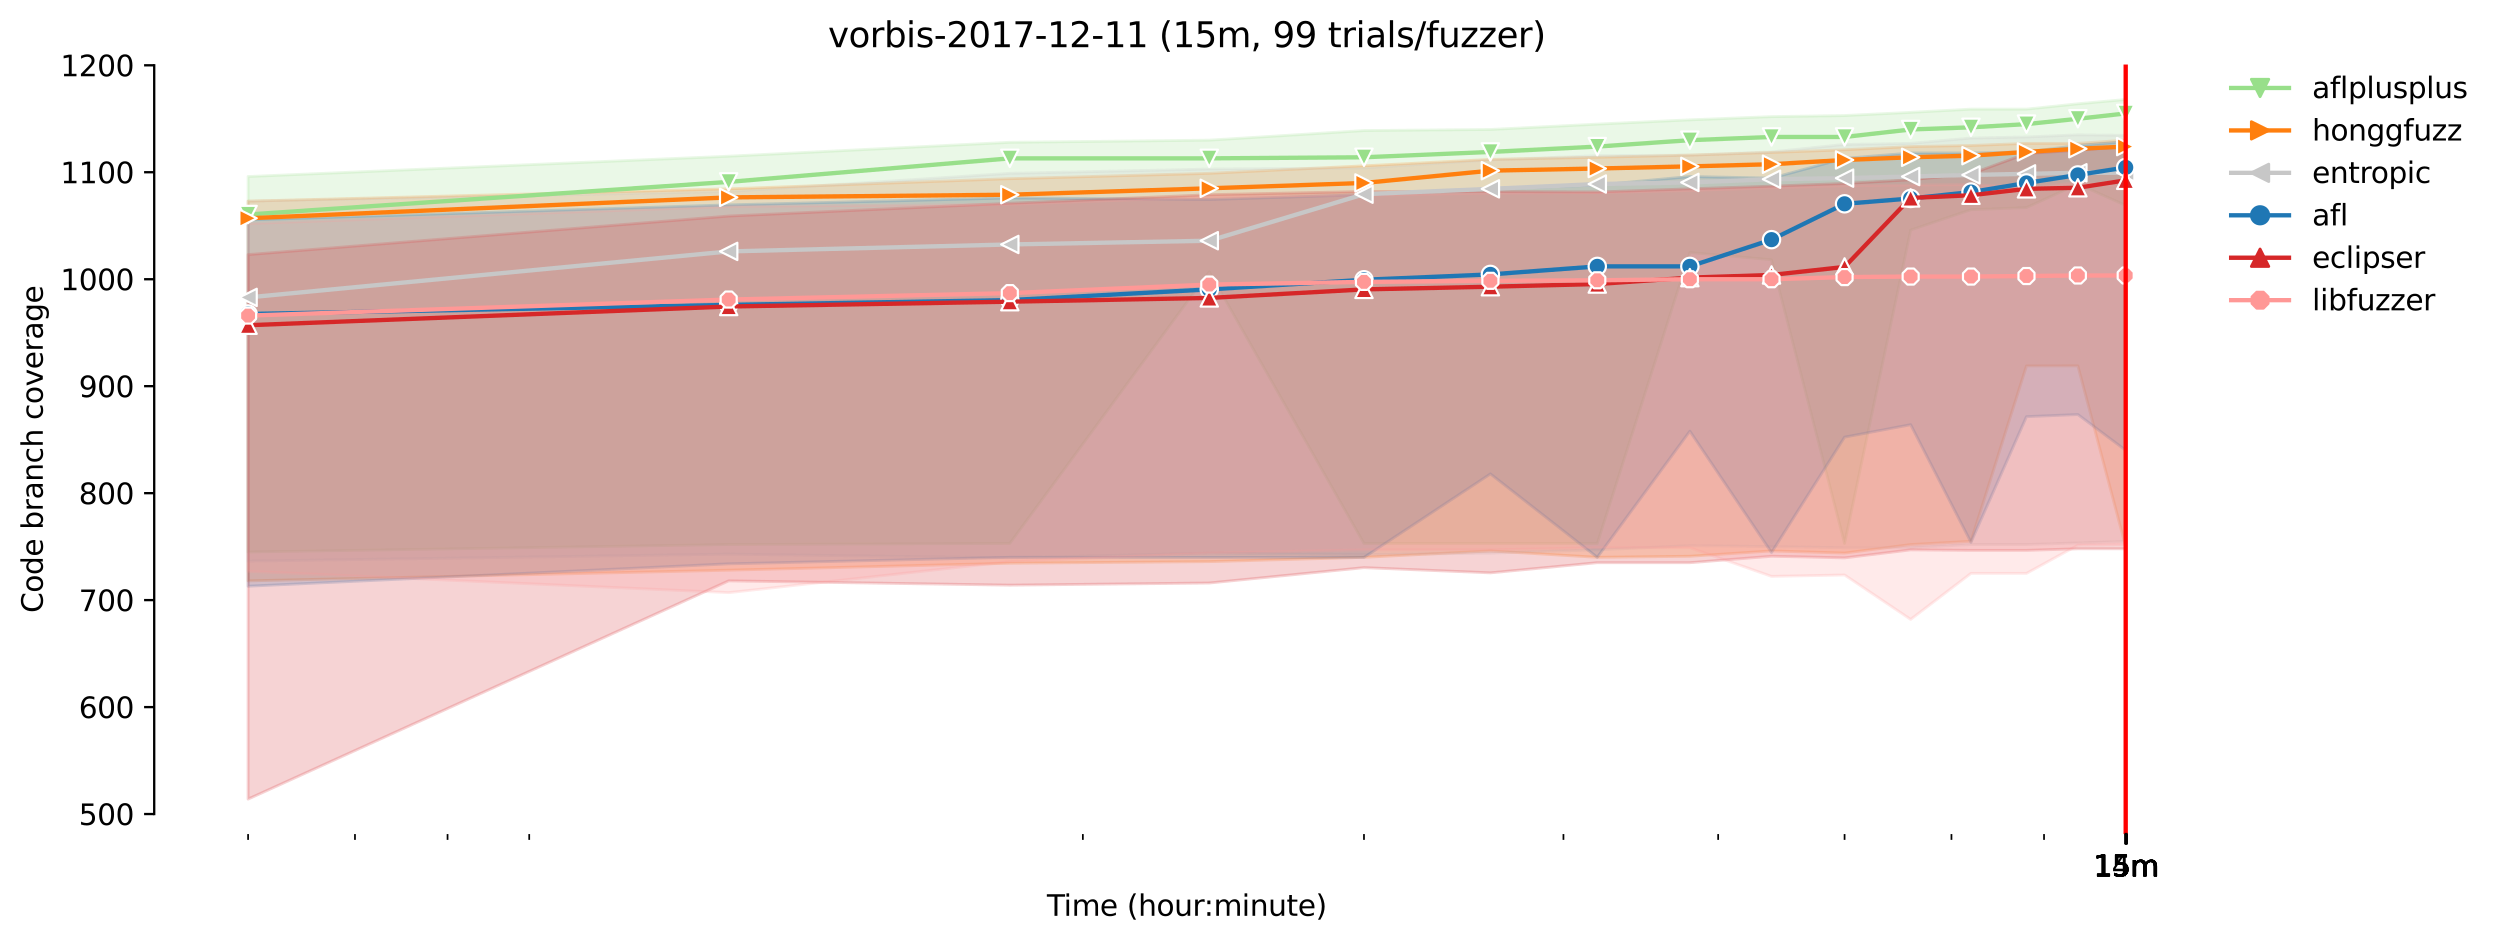 <?xml version="1.0" encoding="utf-8" standalone="no"?>
<!DOCTYPE svg PUBLIC "-//W3C//DTD SVG 1.1//EN"
  "http://www.w3.org/Graphics/SVG/1.1/DTD/svg11.dtd">
<svg xmlns:xlink="http://www.w3.org/1999/xlink" width="864.542pt" height="325.986pt" viewBox="0 0 864.542 325.986" xmlns="http://www.w3.org/2000/svg" version="1.1">
 <defs>
  <style type="text/css">*{stroke-linejoin: round; stroke-linecap: butt}</style>
 </defs>
 <g id="figure_1">
  <g id="patch_1">
   <path d="M 0 325.986 
L 864.542 325.986 
L 864.542 0 
L 0 0 
z
" style="fill: #ffffff"/>
  </g>
  <g id="axes_1">
   <g id="patch_2">
    <path d="M 53.328 288.43 
L 767.568 288.43 
L 767.568 22.318 
L 53.328 22.318 
z
" style="fill: #ffffff"/>
   </g>
   <g id="PolyCollection_1">
    <defs>
     <path id="m58b8a29022" d="M 85.794 -264.939 
L 85.794 -135.101 
L 251.989 -137.69 
L 349.208 -138.06 
L 418.185 -232.017 
L 471.688 -138.06 
L 515.404 -138.06 
L 552.364 -138.06 
L 584.381 -238.675 
L 612.622 -236.16 
L 637.884 -138.06 
L 660.737 -246.443 
L 681.6 -253.472 
L 700.791 -254.212 
L 718.56 -262.349 
L 735.103 -254.951 
L 735.103 -291.572 
L 735.103 -291.572 
L 718.56 -290.093 
L 700.791 -288.243 
L 681.6 -288.243 
L 660.737 -287.133 
L 637.884 -286.024 
L 612.622 -285.654 
L 584.381 -284.544 
L 552.364 -283.064 
L 515.404 -281.215 
L 471.688 -280.845 
L 418.185 -277.516 
L 349.208 -276.776 
L 251.989 -271.967 
L 85.794 -264.939 
z
" style="stroke: #98df8a; stroke-opacity: 0.2"/>
    </defs>
    <g clip-path="url(#pb39e94e79f)">
     <use xlink:href="#m58b8a29022" x="0" y="325.986" style="fill: #98df8a; fill-opacity: 0.2; stroke: #98df8a; stroke-opacity: 0.2"/>
    </g>
   </g>
   <g id="PolyCollection_2">
    <defs>
     <path id="m716d56998b" d="M 85.794 -256.431 
L 85.794 -125.114 
L 251.989 -128.813 
L 349.208 -131.217 
L 418.185 -131.772 
L 471.688 -133.252 
L 515.404 -135.471 
L 552.364 -133.252 
L 584.381 -133.617 
L 612.622 -135.471 
L 637.884 -134.731 
L 660.737 -137.667 
L 681.6 -138.8 
L 700.791 -199.447 
L 718.56 -199.465 
L 735.103 -136.923 
L 735.103 -277.516 
L 735.103 -277.516 
L 718.56 -276.406 
L 700.791 -276.406 
L 681.6 -275.666 
L 660.737 -275.296 
L 637.884 -274.187 
L 612.622 -273.262 
L 584.381 -272.337 
L 552.364 -271.597 
L 515.404 -270.857 
L 471.688 -268.638 
L 418.185 -266.049 
L 349.208 -264.199 
L 251.989 -260.685 
L 85.794 -256.431 
z
" style="stroke: #ff7f0e; stroke-opacity: 0.2"/>
    </defs>
    <g clip-path="url(#pb39e94e79f)">
     <use xlink:href="#m716d56998b" x="0" y="325.986" style="fill: #ff7f0e; fill-opacity: 0.2; stroke: #ff7f0e; stroke-opacity: 0.2"/>
    </g>
   </g>
   <g id="PolyCollection_3">
    <defs>
     <path id="m3fa8cfa1fa" d="M 85.794 -256.431 
L 85.794 -131.957 
L 251.989 -134.361 
L 349.208 -133.067 
L 418.185 -134.731 
L 471.688 -134.172 
L 515.404 -134.703 
L 552.364 -135.841 
L 584.381 -137.307 
L 612.622 -136.951 
L 637.884 -136.581 
L 660.737 -136.581 
L 681.6 -137.69 
L 700.791 -137.69 
L 718.56 -138.245 
L 735.103 -138.786 
L 735.103 -279.18 
L 735.103 -279.18 
L 718.56 -279.365 
L 700.791 -278.625 
L 681.6 -278.256 
L 660.737 -276.406 
L 637.884 -276.036 
L 612.622 -273.465 
L 584.381 -272.337 
L 552.364 -272.152 
L 515.404 -270.672 
L 471.688 -267.903 
L 418.185 -267.528 
L 349.208 -266.049 
L 251.989 -259.76 
L 85.794 -256.431 
z
" style="stroke: #c7c7c7; stroke-opacity: 0.2"/>
    </defs>
    <g clip-path="url(#pb39e94e79f)">
     <use xlink:href="#m3fa8cfa1fa" x="0" y="325.986" style="fill: #c7c7c7; fill-opacity: 0.2; stroke: #c7c7c7; stroke-opacity: 0.2"/>
    </g>
   </g>
   <g id="PolyCollection_4">
    <defs>
     <path id="mc805db24d2" d="M 85.794 -249.958 
L 85.794 -123.264 
L 251.989 -131.004 
L 349.208 -133.252 
L 418.185 -133.215 
L 471.688 -133.224 
L 515.404 -162.104 
L 552.364 -133.252 
L 584.381 -176.878 
L 612.622 -134.911 
L 637.884 -174.82 
L 660.737 -179.12 
L 681.6 -138.43 
L 700.791 -181.894 
L 718.56 -182.63 
L 735.103 -170.252 
L 735.103 -276.961 
L 735.103 -276.961 
L 718.56 -275.666 
L 700.791 -273.456 
L 681.6 -273.077 
L 660.737 -273.077 
L 637.884 -271.227 
L 612.622 -264.384 
L 584.381 -264.939 
L 552.364 -261.98 
L 515.404 -260.699 
L 471.688 -258.65 
L 418.185 -256.986 
L 349.208 -257.541 
L 251.989 -255.136 
L 85.794 -249.958 
z
" style="stroke: #1f77b4; stroke-opacity: 0.2"/>
    </defs>
    <g clip-path="url(#pb39e94e79f)">
     <use xlink:href="#mc805db24d2" x="0" y="325.986" style="fill: #1f77b4; fill-opacity: 0.2; stroke: #1f77b4; stroke-opacity: 0.2"/>
    </g>
   </g>
   <g id="PolyCollection_5">
    <defs>
     <path id="m281eba2f07" d="M 85.794 -237.936 
L 85.794 -49.652 
L 251.989 -125.114 
L 349.208 -123.634 
L 418.185 -124.374 
L 471.688 -129.687 
L 515.404 -127.888 
L 552.364 -131.402 
L 584.381 -131.402 
L 612.622 -133.621 
L 637.884 -133.067 
L 660.737 -135.841 
L 681.6 -135.656 
L 700.791 -135.656 
L 718.56 -136.211 
L 735.103 -136.211 
L 735.103 -275.296 
L 735.103 -275.296 
L 718.56 -274.025 
L 700.791 -272.892 
L 681.6 -265.868 
L 660.737 -263.829 
L 637.884 -262.534 
L 612.622 -261.61 
L 584.381 -260.685 
L 552.364 -259.58 
L 515.404 -259.76 
L 471.688 -259.76 
L 418.185 -258.65 
L 349.208 -255.691 
L 251.989 -251.271 
L 85.794 -237.936 
z
" style="stroke: #d62728; stroke-opacity: 0.2"/>
    </defs>
    <g clip-path="url(#pb39e94e79f)">
     <use xlink:href="#m281eba2f07" x="0" y="325.986" style="fill: #d62728; fill-opacity: 0.2; stroke: #d62728; stroke-opacity: 0.2"/>
    </g>
   </g>
   <g id="PolyCollection_6">
    <defs>
     <path id="m1b09e7fed8" d="M 85.794 -248.663 
L 85.794 -128.429 
L 251.989 -121.045 
L 349.208 -131.772 
L 418.185 -134.731 
L 471.688 -135.841 
L 515.404 -135.841 
L 552.364 -136.581 
L 584.381 -136.581 
L 612.622 -126.667 
L 637.884 -127.148 
L 660.737 -111.783 
L 681.6 -127.703 
L 700.791 -127.703 
L 718.56 -137.459 
L 735.103 -137.69 
L 735.103 -261.61 
L 735.103 -261.61 
L 718.56 -262.719 
L 700.791 -261.24 
L 681.6 -262.165 
L 660.737 -261.984 
L 637.884 -261.795 
L 612.622 -261.055 
L 584.381 -260.13 
L 552.364 -259.39 
L 515.404 -259.21 
L 471.688 -258.47 
L 418.185 -257.911 
L 349.208 -255.33 
L 251.989 -254.581 
L 85.794 -248.663 
z
" style="stroke: #ff9896; stroke-opacity: 0.2"/>
    </defs>
    <g clip-path="url(#pb39e94e79f)">
     <use xlink:href="#m1b09e7fed8" x="0" y="325.986" style="fill: #ff9896; fill-opacity: 0.2; stroke: #ff9896; stroke-opacity: 0.2"/>
    </g>
   </g>
   <g id="matplotlib.axis_1">
    <g id="xtick_1">
     <g id="line2d_1">
      <defs>
       <path id="mf9d0e47f63" d="M 0 0 
L 0 3.5 
" style="stroke: #000000; stroke-width: 0.8"/>
      </defs>
      <g>
       <use xlink:href="#mf9d0e47f63" x="735.103" y="288.43" style="stroke: #000000; stroke-width: 0.8"/>
      </g>
     </g>
     <g id="text_1">
      <!-- 14m -->
      <g transform="translate(723.87 303.029) scale(0.1 -0.1)">
       <defs>
        <path id="DejaVuSans-31" d="M 794 531 
L 1825 531 
L 1825 4091 
L 703 3866 
L 703 4441 
L 1819 4666 
L 2450 4666 
L 2450 531 
L 3481 531 
L 3481 0 
L 794 0 
L 794 531 
z
" transform="scale(0.016)"/>
        <path id="DejaVuSans-34" d="M 2419 4116 
L 825 1625 
L 2419 1625 
L 2419 4116 
z
M 2253 4666 
L 3047 4666 
L 3047 1625 
L 3713 1625 
L 3713 1100 
L 3047 1100 
L 3047 0 
L 2419 0 
L 2419 1100 
L 313 1100 
L 313 1709 
L 2253 4666 
z
" transform="scale(0.016)"/>
        <path id="DejaVuSans-6d" d="M 3328 2828 
Q 3544 3216 3844 3400 
Q 4144 3584 4550 3584 
Q 5097 3584 5394 3201 
Q 5691 2819 5691 2113 
L 5691 0 
L 5113 0 
L 5113 2094 
Q 5113 2597 4934 2840 
Q 4756 3084 4391 3084 
Q 3944 3084 3684 2787 
Q 3425 2491 3425 1978 
L 3425 0 
L 2847 0 
L 2847 2094 
Q 2847 2600 2669 2842 
Q 2491 3084 2119 3084 
Q 1678 3084 1418 2786 
Q 1159 2488 1159 1978 
L 1159 0 
L 581 0 
L 581 3500 
L 1159 3500 
L 1159 2956 
Q 1356 3278 1631 3431 
Q 1906 3584 2284 3584 
Q 2666 3584 2933 3390 
Q 3200 3197 3328 2828 
z
" transform="scale(0.016)"/>
       </defs>
       <use xlink:href="#DejaVuSans-31"/>
       <use xlink:href="#DejaVuSans-34" x="63.623"/>
       <use xlink:href="#DejaVuSans-6d" x="127.246"/>
      </g>
     </g>
    </g>
    <g id="xtick_2">
     <g id="line2d_2">
      <g>
       <use xlink:href="#mf9d0e47f63" x="735.127" y="288.43" style="stroke: #000000; stroke-width: 0.8"/>
      </g>
     </g>
     <g id="text_2">
      <!-- 15m -->
      <g transform="translate(723.894 303.029) scale(0.1 -0.1)">
       <defs>
        <path id="DejaVuSans-35" d="M 691 4666 
L 3169 4666 
L 3169 4134 
L 1269 4134 
L 1269 2991 
Q 1406 3038 1543 3061 
Q 1681 3084 1819 3084 
Q 2600 3084 3056 2656 
Q 3513 2228 3513 1497 
Q 3513 744 3044 326 
Q 2575 -91 1722 -91 
Q 1428 -91 1123 -41 
Q 819 9 494 109 
L 494 744 
Q 775 591 1075 516 
Q 1375 441 1709 441 
Q 2250 441 2565 725 
Q 2881 1009 2881 1497 
Q 2881 1984 2565 2268 
Q 2250 2553 1709 2553 
Q 1456 2553 1204 2497 
Q 953 2441 691 2322 
L 691 4666 
z
" transform="scale(0.016)"/>
       </defs>
       <use xlink:href="#DejaVuSans-31"/>
       <use xlink:href="#DejaVuSans-35" x="63.623"/>
       <use xlink:href="#DejaVuSans-6d" x="127.246"/>
      </g>
     </g>
    </g>
    <g id="xtick_3">
     <g id="line2d_3">
      <g>
       <use xlink:href="#mf9d0e47f63" x="735.151" y="288.43" style="stroke: #000000; stroke-width: 0.8"/>
      </g>
     </g>
     <g id="text_3">
      <!-- 15m -->
      <g transform="translate(723.918 303.029) scale(0.1 -0.1)">
       <use xlink:href="#DejaVuSans-31"/>
       <use xlink:href="#DejaVuSans-35" x="63.623"/>
       <use xlink:href="#DejaVuSans-6d" x="127.246"/>
      </g>
     </g>
    </g>
    <g id="xtick_4">
     <g id="line2d_4">
      <g>
       <use xlink:href="#mf9d0e47f63" x="735.175" y="288.43" style="stroke: #000000; stroke-width: 0.8"/>
      </g>
     </g>
     <g id="text_4">
      <!-- 15m -->
      <g transform="translate(723.942 303.029) scale(0.1 -0.1)">
       <use xlink:href="#DejaVuSans-31"/>
       <use xlink:href="#DejaVuSans-35" x="63.623"/>
       <use xlink:href="#DejaVuSans-6d" x="127.246"/>
      </g>
     </g>
    </g>
    <g id="xtick_5">
     <g id="line2d_5">
      <g>
       <use xlink:href="#mf9d0e47f63" x="735.199" y="288.43" style="stroke: #000000; stroke-width: 0.8"/>
      </g>
     </g>
     <g id="text_5">
      <!-- 15m -->
      <g transform="translate(723.967 303.029) scale(0.1 -0.1)">
       <use xlink:href="#DejaVuSans-31"/>
       <use xlink:href="#DejaVuSans-35" x="63.623"/>
       <use xlink:href="#DejaVuSans-6d" x="127.246"/>
      </g>
     </g>
    </g>
    <g id="xtick_6">
     <g id="line2d_6">
      <g>
       <use xlink:href="#mf9d0e47f63" x="735.224" y="288.43" style="stroke: #000000; stroke-width: 0.8"/>
      </g>
     </g>
     <g id="text_6">
      <!-- 15m -->
      <g transform="translate(723.991 303.029) scale(0.1 -0.1)">
       <use xlink:href="#DejaVuSans-31"/>
       <use xlink:href="#DejaVuSans-35" x="63.623"/>
       <use xlink:href="#DejaVuSans-6d" x="127.246"/>
      </g>
     </g>
    </g>
    <g id="xtick_7">
     <g id="line2d_7">
      <g>
       <use xlink:href="#mf9d0e47f63" x="735.248" y="288.43" style="stroke: #000000; stroke-width: 0.8"/>
      </g>
     </g>
     <g id="text_7">
      <!-- 15m -->
      <g transform="translate(724.015 303.029) scale(0.1 -0.1)">
       <use xlink:href="#DejaVuSans-31"/>
       <use xlink:href="#DejaVuSans-35" x="63.623"/>
       <use xlink:href="#DejaVuSans-6d" x="127.246"/>
      </g>
     </g>
    </g>
    <g id="xtick_8">
     <g id="line2d_8">
      <g>
       <use xlink:href="#mf9d0e47f63" x="735.272" y="288.43" style="stroke: #000000; stroke-width: 0.8"/>
      </g>
     </g>
     <g id="text_8">
      <!-- 15m -->
      <g transform="translate(724.039 303.029) scale(0.1 -0.1)">
       <use xlink:href="#DejaVuSans-31"/>
       <use xlink:href="#DejaVuSans-35" x="63.623"/>
       <use xlink:href="#DejaVuSans-6d" x="127.246"/>
      </g>
     </g>
    </g>
    <g id="xtick_9">
     <g id="line2d_9">
      <g>
       <use xlink:href="#mf9d0e47f63" x="735.296" y="288.43" style="stroke: #000000; stroke-width: 0.8"/>
      </g>
     </g>
     <g id="text_9">
      <!-- 15m -->
      <g transform="translate(724.064 303.029) scale(0.1 -0.1)">
       <use xlink:href="#DejaVuSans-31"/>
       <use xlink:href="#DejaVuSans-35" x="63.623"/>
       <use xlink:href="#DejaVuSans-6d" x="127.246"/>
      </g>
     </g>
    </g>
    <g id="xtick_10">
     <g id="line2d_10">
      <g>
       <use xlink:href="#mf9d0e47f63" x="735.321" y="288.43" style="stroke: #000000; stroke-width: 0.8"/>
      </g>
     </g>
     <g id="text_10">
      <!-- 15m -->
      <g transform="translate(724.088 303.029) scale(0.1 -0.1)">
       <use xlink:href="#DejaVuSans-31"/>
       <use xlink:href="#DejaVuSans-35" x="63.623"/>
       <use xlink:href="#DejaVuSans-6d" x="127.246"/>
      </g>
     </g>
    </g>
    <g id="xtick_11">
     <g id="line2d_11">
      <g>
       <use xlink:href="#mf9d0e47f63" x="735.345" y="288.43" style="stroke: #000000; stroke-width: 0.8"/>
      </g>
     </g>
     <g id="text_11">
      <!-- 15m -->
      <g transform="translate(724.112 303.029) scale(0.1 -0.1)">
       <use xlink:href="#DejaVuSans-31"/>
       <use xlink:href="#DejaVuSans-35" x="63.623"/>
       <use xlink:href="#DejaVuSans-6d" x="127.246"/>
      </g>
     </g>
    </g>
    <g id="xtick_12">
     <g id="line2d_12">
      <g>
       <use xlink:href="#mf9d0e47f63" x="735.369" y="288.43" style="stroke: #000000; stroke-width: 0.8"/>
      </g>
     </g>
     <g id="text_12">
      <!-- 15m -->
      <g transform="translate(724.136 303.029) scale(0.1 -0.1)">
       <use xlink:href="#DejaVuSans-31"/>
       <use xlink:href="#DejaVuSans-35" x="63.623"/>
       <use xlink:href="#DejaVuSans-6d" x="127.246"/>
      </g>
     </g>
    </g>
    <g id="xtick_13">
     <g id="line2d_13">
      <defs>
       <path id="mb8625a6c1f" d="M 0 0 
L 0 2 
" style="stroke: #000000; stroke-width: 0.6"/>
      </defs>
      <g>
       <use xlink:href="#mb8625a6c1f" x="85.794" y="288.43" style="stroke: #000000; stroke-width: 0.6"/>
      </g>
     </g>
    </g>
    <g id="xtick_14">
     <g id="line2d_14">
      <g>
       <use xlink:href="#mb8625a6c1f" x="122.754" y="288.43" style="stroke: #000000; stroke-width: 0.6"/>
      </g>
     </g>
    </g>
    <g id="xtick_15">
     <g id="line2d_15">
      <g>
       <use xlink:href="#mb8625a6c1f" x="154.771" y="288.43" style="stroke: #000000; stroke-width: 0.6"/>
      </g>
     </g>
    </g>
    <g id="xtick_16">
     <g id="line2d_16">
      <g>
       <use xlink:href="#mb8625a6c1f" x="183.012" y="288.43" style="stroke: #000000; stroke-width: 0.6"/>
      </g>
     </g>
    </g>
    <g id="xtick_17">
     <g id="line2d_17">
      <g>
       <use xlink:href="#mb8625a6c1f" x="374.47" y="288.43" style="stroke: #000000; stroke-width: 0.6"/>
      </g>
     </g>
    </g>
    <g id="xtick_18">
     <g id="line2d_18">
      <g>
       <use xlink:href="#mb8625a6c1f" x="471.688" y="288.43" style="stroke: #000000; stroke-width: 0.6"/>
      </g>
     </g>
    </g>
    <g id="xtick_19">
     <g id="line2d_19">
      <g>
       <use xlink:href="#mb8625a6c1f" x="540.666" y="288.43" style="stroke: #000000; stroke-width: 0.6"/>
      </g>
     </g>
    </g>
    <g id="xtick_20">
     <g id="line2d_20">
      <g>
       <use xlink:href="#mb8625a6c1f" x="594.169" y="288.43" style="stroke: #000000; stroke-width: 0.6"/>
      </g>
     </g>
    </g>
    <g id="xtick_21">
     <g id="line2d_21">
      <g>
       <use xlink:href="#mb8625a6c1f" x="637.884" y="288.43" style="stroke: #000000; stroke-width: 0.6"/>
      </g>
     </g>
    </g>
    <g id="xtick_22">
     <g id="line2d_22">
      <g>
       <use xlink:href="#mb8625a6c1f" x="674.845" y="288.43" style="stroke: #000000; stroke-width: 0.6"/>
      </g>
     </g>
    </g>
    <g id="xtick_23">
     <g id="line2d_23">
      <g>
       <use xlink:href="#mb8625a6c1f" x="706.862" y="288.43" style="stroke: #000000; stroke-width: 0.6"/>
      </g>
     </g>
    </g>
    <g id="text_13">
     <!-- Time (hour:minute) -->
     <g transform="translate(362.041 316.707) scale(0.1 -0.1)">
      <defs>
       <path id="DejaVuSans-54" d="M -19 4666 
L 3928 4666 
L 3928 4134 
L 2272 4134 
L 2272 0 
L 1638 0 
L 1638 4134 
L -19 4134 
L -19 4666 
z
" transform="scale(0.016)"/>
       <path id="DejaVuSans-69" d="M 603 3500 
L 1178 3500 
L 1178 0 
L 603 0 
L 603 3500 
z
M 603 4863 
L 1178 4863 
L 1178 4134 
L 603 4134 
L 603 4863 
z
" transform="scale(0.016)"/>
       <path id="DejaVuSans-65" d="M 3597 1894 
L 3597 1613 
L 953 1613 
Q 991 1019 1311 708 
Q 1631 397 2203 397 
Q 2534 397 2845 478 
Q 3156 559 3463 722 
L 3463 178 
Q 3153 47 2828 -22 
Q 2503 -91 2169 -91 
Q 1331 -91 842 396 
Q 353 884 353 1716 
Q 353 2575 817 3079 
Q 1281 3584 2069 3584 
Q 2775 3584 3186 3129 
Q 3597 2675 3597 1894 
z
M 3022 2063 
Q 3016 2534 2758 2815 
Q 2500 3097 2075 3097 
Q 1594 3097 1305 2825 
Q 1016 2553 972 2059 
L 3022 2063 
z
" transform="scale(0.016)"/>
       <path id="DejaVuSans-20" transform="scale(0.016)"/>
       <path id="DejaVuSans-28" d="M 1984 4856 
Q 1566 4138 1362 3434 
Q 1159 2731 1159 2009 
Q 1159 1288 1364 580 
Q 1569 -128 1984 -844 
L 1484 -844 
Q 1016 -109 783 600 
Q 550 1309 550 2009 
Q 550 2706 781 3412 
Q 1013 4119 1484 4856 
L 1984 4856 
z
" transform="scale(0.016)"/>
       <path id="DejaVuSans-68" d="M 3513 2113 
L 3513 0 
L 2938 0 
L 2938 2094 
Q 2938 2591 2744 2837 
Q 2550 3084 2163 3084 
Q 1697 3084 1428 2787 
Q 1159 2491 1159 1978 
L 1159 0 
L 581 0 
L 581 4863 
L 1159 4863 
L 1159 2956 
Q 1366 3272 1645 3428 
Q 1925 3584 2291 3584 
Q 2894 3584 3203 3211 
Q 3513 2838 3513 2113 
z
" transform="scale(0.016)"/>
       <path id="DejaVuSans-6f" d="M 1959 3097 
Q 1497 3097 1228 2736 
Q 959 2375 959 1747 
Q 959 1119 1226 758 
Q 1494 397 1959 397 
Q 2419 397 2687 759 
Q 2956 1122 2956 1747 
Q 2956 2369 2687 2733 
Q 2419 3097 1959 3097 
z
M 1959 3584 
Q 2709 3584 3137 3096 
Q 3566 2609 3566 1747 
Q 3566 888 3137 398 
Q 2709 -91 1959 -91 
Q 1206 -91 779 398 
Q 353 888 353 1747 
Q 353 2609 779 3096 
Q 1206 3584 1959 3584 
z
" transform="scale(0.016)"/>
       <path id="DejaVuSans-75" d="M 544 1381 
L 544 3500 
L 1119 3500 
L 1119 1403 
Q 1119 906 1312 657 
Q 1506 409 1894 409 
Q 2359 409 2629 706 
Q 2900 1003 2900 1516 
L 2900 3500 
L 3475 3500 
L 3475 0 
L 2900 0 
L 2900 538 
Q 2691 219 2414 64 
Q 2138 -91 1772 -91 
Q 1169 -91 856 284 
Q 544 659 544 1381 
z
M 1991 3584 
L 1991 3584 
z
" transform="scale(0.016)"/>
       <path id="DejaVuSans-72" d="M 2631 2963 
Q 2534 3019 2420 3045 
Q 2306 3072 2169 3072 
Q 1681 3072 1420 2755 
Q 1159 2438 1159 1844 
L 1159 0 
L 581 0 
L 581 3500 
L 1159 3500 
L 1159 2956 
Q 1341 3275 1631 3429 
Q 1922 3584 2338 3584 
Q 2397 3584 2469 3576 
Q 2541 3569 2628 3553 
L 2631 2963 
z
" transform="scale(0.016)"/>
       <path id="DejaVuSans-3a" d="M 750 794 
L 1409 794 
L 1409 0 
L 750 0 
L 750 794 
z
M 750 3309 
L 1409 3309 
L 1409 2516 
L 750 2516 
L 750 3309 
z
" transform="scale(0.016)"/>
       <path id="DejaVuSans-6e" d="M 3513 2113 
L 3513 0 
L 2938 0 
L 2938 2094 
Q 2938 2591 2744 2837 
Q 2550 3084 2163 3084 
Q 1697 3084 1428 2787 
Q 1159 2491 1159 1978 
L 1159 0 
L 581 0 
L 581 3500 
L 1159 3500 
L 1159 2956 
Q 1366 3272 1645 3428 
Q 1925 3584 2291 3584 
Q 2894 3584 3203 3211 
Q 3513 2838 3513 2113 
z
" transform="scale(0.016)"/>
       <path id="DejaVuSans-74" d="M 1172 4494 
L 1172 3500 
L 2356 3500 
L 2356 3053 
L 1172 3053 
L 1172 1153 
Q 1172 725 1289 603 
Q 1406 481 1766 481 
L 2356 481 
L 2356 0 
L 1766 0 
Q 1100 0 847 248 
Q 594 497 594 1153 
L 594 3053 
L 172 3053 
L 172 3500 
L 594 3500 
L 594 4494 
L 1172 4494 
z
" transform="scale(0.016)"/>
       <path id="DejaVuSans-29" d="M 513 4856 
L 1013 4856 
Q 1481 4119 1714 3412 
Q 1947 2706 1947 2009 
Q 1947 1309 1714 600 
Q 1481 -109 1013 -844 
L 513 -844 
Q 928 -128 1133 580 
Q 1338 1288 1338 2009 
Q 1338 2731 1133 3434 
Q 928 4138 513 4856 
z
" transform="scale(0.016)"/>
      </defs>
      <use xlink:href="#DejaVuSans-54"/>
      <use xlink:href="#DejaVuSans-69" x="57.959"/>
      <use xlink:href="#DejaVuSans-6d" x="85.742"/>
      <use xlink:href="#DejaVuSans-65" x="183.154"/>
      <use xlink:href="#DejaVuSans-20" x="244.678"/>
      <use xlink:href="#DejaVuSans-28" x="276.465"/>
      <use xlink:href="#DejaVuSans-68" x="315.479"/>
      <use xlink:href="#DejaVuSans-6f" x="378.857"/>
      <use xlink:href="#DejaVuSans-75" x="440.039"/>
      <use xlink:href="#DejaVuSans-72" x="503.418"/>
      <use xlink:href="#DejaVuSans-3a" x="542.781"/>
      <use xlink:href="#DejaVuSans-6d" x="576.473"/>
      <use xlink:href="#DejaVuSans-69" x="673.885"/>
      <use xlink:href="#DejaVuSans-6e" x="701.668"/>
      <use xlink:href="#DejaVuSans-75" x="765.047"/>
      <use xlink:href="#DejaVuSans-74" x="828.426"/>
      <use xlink:href="#DejaVuSans-65" x="867.635"/>
      <use xlink:href="#DejaVuSans-29" x="929.158"/>
     </g>
    </g>
   </g>
   <g id="matplotlib.axis_2">
    <g id="ytick_1">
     <g id="line2d_24">
      <defs>
       <path id="me2d6cc9af4" d="M 0 0 
L -3.5 0 
" style="stroke: #000000; stroke-width: 0.8"/>
      </defs>
      <g>
       <use xlink:href="#me2d6cc9af4" x="53.328" y="281.513" style="stroke: #000000; stroke-width: 0.8"/>
      </g>
     </g>
     <g id="text_14">
      <!-- 500 -->
      <g transform="translate(27.241 285.312) scale(0.1 -0.1)">
       <defs>
        <path id="DejaVuSans-30" d="M 2034 4250 
Q 1547 4250 1301 3770 
Q 1056 3291 1056 2328 
Q 1056 1369 1301 889 
Q 1547 409 2034 409 
Q 2525 409 2770 889 
Q 3016 1369 3016 2328 
Q 3016 3291 2770 3770 
Q 2525 4250 2034 4250 
z
M 2034 4750 
Q 2819 4750 3233 4129 
Q 3647 3509 3647 2328 
Q 3647 1150 3233 529 
Q 2819 -91 2034 -91 
Q 1250 -91 836 529 
Q 422 1150 422 2328 
Q 422 3509 836 4129 
Q 1250 4750 2034 4750 
z
" transform="scale(0.016)"/>
       </defs>
       <use xlink:href="#DejaVuSans-35"/>
       <use xlink:href="#DejaVuSans-30" x="63.623"/>
       <use xlink:href="#DejaVuSans-30" x="127.246"/>
      </g>
     </g>
    </g>
    <g id="ytick_2">
     <g id="line2d_25">
      <g>
       <use xlink:href="#me2d6cc9af4" x="53.328" y="244.522" style="stroke: #000000; stroke-width: 0.8"/>
      </g>
     </g>
     <g id="text_15">
      <!-- 600 -->
      <g transform="translate(27.241 248.321) scale(0.1 -0.1)">
       <defs>
        <path id="DejaVuSans-36" d="M 2113 2584 
Q 1688 2584 1439 2293 
Q 1191 2003 1191 1497 
Q 1191 994 1439 701 
Q 1688 409 2113 409 
Q 2538 409 2786 701 
Q 3034 994 3034 1497 
Q 3034 2003 2786 2293 
Q 2538 2584 2113 2584 
z
M 3366 4563 
L 3366 3988 
Q 3128 4100 2886 4159 
Q 2644 4219 2406 4219 
Q 1781 4219 1451 3797 
Q 1122 3375 1075 2522 
Q 1259 2794 1537 2939 
Q 1816 3084 2150 3084 
Q 2853 3084 3261 2657 
Q 3669 2231 3669 1497 
Q 3669 778 3244 343 
Q 2819 -91 2113 -91 
Q 1303 -91 875 529 
Q 447 1150 447 2328 
Q 447 3434 972 4092 
Q 1497 4750 2381 4750 
Q 2619 4750 2861 4703 
Q 3103 4656 3366 4563 
z
" transform="scale(0.016)"/>
       </defs>
       <use xlink:href="#DejaVuSans-36"/>
       <use xlink:href="#DejaVuSans-30" x="63.623"/>
       <use xlink:href="#DejaVuSans-30" x="127.246"/>
      </g>
     </g>
    </g>
    <g id="ytick_3">
     <g id="line2d_26">
      <g>
       <use xlink:href="#me2d6cc9af4" x="53.328" y="207.531" style="stroke: #000000; stroke-width: 0.8"/>
      </g>
     </g>
     <g id="text_16">
      <!-- 700 -->
      <g transform="translate(27.241 211.33) scale(0.1 -0.1)">
       <defs>
        <path id="DejaVuSans-37" d="M 525 4666 
L 3525 4666 
L 3525 4397 
L 1831 0 
L 1172 0 
L 2766 4134 
L 525 4134 
L 525 4666 
z
" transform="scale(0.016)"/>
       </defs>
       <use xlink:href="#DejaVuSans-37"/>
       <use xlink:href="#DejaVuSans-30" x="63.623"/>
       <use xlink:href="#DejaVuSans-30" x="127.246"/>
      </g>
     </g>
    </g>
    <g id="ytick_4">
     <g id="line2d_27">
      <g>
       <use xlink:href="#me2d6cc9af4" x="53.328" y="170.54" style="stroke: #000000; stroke-width: 0.8"/>
      </g>
     </g>
     <g id="text_17">
      <!-- 800 -->
      <g transform="translate(27.241 174.34) scale(0.1 -0.1)">
       <defs>
        <path id="DejaVuSans-38" d="M 2034 2216 
Q 1584 2216 1326 1975 
Q 1069 1734 1069 1313 
Q 1069 891 1326 650 
Q 1584 409 2034 409 
Q 2484 409 2743 651 
Q 3003 894 3003 1313 
Q 3003 1734 2745 1975 
Q 2488 2216 2034 2216 
z
M 1403 2484 
Q 997 2584 770 2862 
Q 544 3141 544 3541 
Q 544 4100 942 4425 
Q 1341 4750 2034 4750 
Q 2731 4750 3128 4425 
Q 3525 4100 3525 3541 
Q 3525 3141 3298 2862 
Q 3072 2584 2669 2484 
Q 3125 2378 3379 2068 
Q 3634 1759 3634 1313 
Q 3634 634 3220 271 
Q 2806 -91 2034 -91 
Q 1263 -91 848 271 
Q 434 634 434 1313 
Q 434 1759 690 2068 
Q 947 2378 1403 2484 
z
M 1172 3481 
Q 1172 3119 1398 2916 
Q 1625 2713 2034 2713 
Q 2441 2713 2670 2916 
Q 2900 3119 2900 3481 
Q 2900 3844 2670 4047 
Q 2441 4250 2034 4250 
Q 1625 4250 1398 4047 
Q 1172 3844 1172 3481 
z
" transform="scale(0.016)"/>
       </defs>
       <use xlink:href="#DejaVuSans-38"/>
       <use xlink:href="#DejaVuSans-30" x="63.623"/>
       <use xlink:href="#DejaVuSans-30" x="127.246"/>
      </g>
     </g>
    </g>
    <g id="ytick_5">
     <g id="line2d_28">
      <g>
       <use xlink:href="#me2d6cc9af4" x="53.328" y="133.55" style="stroke: #000000; stroke-width: 0.8"/>
      </g>
     </g>
     <g id="text_18">
      <!-- 900 -->
      <g transform="translate(27.241 137.349) scale(0.1 -0.1)">
       <defs>
        <path id="DejaVuSans-39" d="M 703 97 
L 703 672 
Q 941 559 1184 500 
Q 1428 441 1663 441 
Q 2288 441 2617 861 
Q 2947 1281 2994 2138 
Q 2813 1869 2534 1725 
Q 2256 1581 1919 1581 
Q 1219 1581 811 2004 
Q 403 2428 403 3163 
Q 403 3881 828 4315 
Q 1253 4750 1959 4750 
Q 2769 4750 3195 4129 
Q 3622 3509 3622 2328 
Q 3622 1225 3098 567 
Q 2575 -91 1691 -91 
Q 1453 -91 1209 -44 
Q 966 3 703 97 
z
M 1959 2075 
Q 2384 2075 2632 2365 
Q 2881 2656 2881 3163 
Q 2881 3666 2632 3958 
Q 2384 4250 1959 4250 
Q 1534 4250 1286 3958 
Q 1038 3666 1038 3163 
Q 1038 2656 1286 2365 
Q 1534 2075 1959 2075 
z
" transform="scale(0.016)"/>
       </defs>
       <use xlink:href="#DejaVuSans-39"/>
       <use xlink:href="#DejaVuSans-30" x="63.623"/>
       <use xlink:href="#DejaVuSans-30" x="127.246"/>
      </g>
     </g>
    </g>
    <g id="ytick_6">
     <g id="line2d_29">
      <g>
       <use xlink:href="#me2d6cc9af4" x="53.328" y="96.559" style="stroke: #000000; stroke-width: 0.8"/>
      </g>
     </g>
     <g id="text_19">
      <!-- 1000 -->
      <g transform="translate(20.878 100.358) scale(0.1 -0.1)">
       <use xlink:href="#DejaVuSans-31"/>
       <use xlink:href="#DejaVuSans-30" x="63.623"/>
       <use xlink:href="#DejaVuSans-30" x="127.246"/>
       <use xlink:href="#DejaVuSans-30" x="190.869"/>
      </g>
     </g>
    </g>
    <g id="ytick_7">
     <g id="line2d_30">
      <g>
       <use xlink:href="#me2d6cc9af4" x="53.328" y="59.568" style="stroke: #000000; stroke-width: 0.8"/>
      </g>
     </g>
     <g id="text_20">
      <!-- 1100 -->
      <g transform="translate(20.878 63.367) scale(0.1 -0.1)">
       <use xlink:href="#DejaVuSans-31"/>
       <use xlink:href="#DejaVuSans-31" x="63.623"/>
       <use xlink:href="#DejaVuSans-30" x="127.246"/>
       <use xlink:href="#DejaVuSans-30" x="190.869"/>
      </g>
     </g>
    </g>
    <g id="ytick_8">
     <g id="line2d_31">
      <g>
       <use xlink:href="#me2d6cc9af4" x="53.328" y="22.577" style="stroke: #000000; stroke-width: 0.8"/>
      </g>
     </g>
     <g id="text_21">
      <!-- 1200 -->
      <g transform="translate(20.878 26.376) scale(0.1 -0.1)">
       <defs>
        <path id="DejaVuSans-32" d="M 1228 531 
L 3431 531 
L 3431 0 
L 469 0 
L 469 531 
Q 828 903 1448 1529 
Q 2069 2156 2228 2338 
Q 2531 2678 2651 2914 
Q 2772 3150 2772 3378 
Q 2772 3750 2511 3984 
Q 2250 4219 1831 4219 
Q 1534 4219 1204 4116 
Q 875 4013 500 3803 
L 500 4441 
Q 881 4594 1212 4672 
Q 1544 4750 1819 4750 
Q 2544 4750 2975 4387 
Q 3406 4025 3406 3419 
Q 3406 3131 3298 2873 
Q 3191 2616 2906 2266 
Q 2828 2175 2409 1742 
Q 1991 1309 1228 531 
z
" transform="scale(0.016)"/>
       </defs>
       <use xlink:href="#DejaVuSans-31"/>
       <use xlink:href="#DejaVuSans-32" x="63.623"/>
       <use xlink:href="#DejaVuSans-30" x="127.246"/>
       <use xlink:href="#DejaVuSans-30" x="190.869"/>
      </g>
     </g>
    </g>
    <g id="text_22">
     <!-- Code branch coverage -->
     <g transform="translate(14.798 211.949) rotate(-90) scale(0.1 -0.1)">
      <defs>
       <path id="DejaVuSans-43" d="M 4122 4306 
L 4122 3641 
Q 3803 3938 3442 4084 
Q 3081 4231 2675 4231 
Q 1875 4231 1450 3742 
Q 1025 3253 1025 2328 
Q 1025 1406 1450 917 
Q 1875 428 2675 428 
Q 3081 428 3442 575 
Q 3803 722 4122 1019 
L 4122 359 
Q 3791 134 3420 21 
Q 3050 -91 2638 -91 
Q 1578 -91 968 557 
Q 359 1206 359 2328 
Q 359 3453 968 4101 
Q 1578 4750 2638 4750 
Q 3056 4750 3426 4639 
Q 3797 4528 4122 4306 
z
" transform="scale(0.016)"/>
       <path id="DejaVuSans-64" d="M 2906 2969 
L 2906 4863 
L 3481 4863 
L 3481 0 
L 2906 0 
L 2906 525 
Q 2725 213 2448 61 
Q 2172 -91 1784 -91 
Q 1150 -91 751 415 
Q 353 922 353 1747 
Q 353 2572 751 3078 
Q 1150 3584 1784 3584 
Q 2172 3584 2448 3432 
Q 2725 3281 2906 2969 
z
M 947 1747 
Q 947 1113 1208 752 
Q 1469 391 1925 391 
Q 2381 391 2643 752 
Q 2906 1113 2906 1747 
Q 2906 2381 2643 2742 
Q 2381 3103 1925 3103 
Q 1469 3103 1208 2742 
Q 947 2381 947 1747 
z
" transform="scale(0.016)"/>
       <path id="DejaVuSans-62" d="M 3116 1747 
Q 3116 2381 2855 2742 
Q 2594 3103 2138 3103 
Q 1681 3103 1420 2742 
Q 1159 2381 1159 1747 
Q 1159 1113 1420 752 
Q 1681 391 2138 391 
Q 2594 391 2855 752 
Q 3116 1113 3116 1747 
z
M 1159 2969 
Q 1341 3281 1617 3432 
Q 1894 3584 2278 3584 
Q 2916 3584 3314 3078 
Q 3713 2572 3713 1747 
Q 3713 922 3314 415 
Q 2916 -91 2278 -91 
Q 1894 -91 1617 61 
Q 1341 213 1159 525 
L 1159 0 
L 581 0 
L 581 4863 
L 1159 4863 
L 1159 2969 
z
" transform="scale(0.016)"/>
       <path id="DejaVuSans-61" d="M 2194 1759 
Q 1497 1759 1228 1600 
Q 959 1441 959 1056 
Q 959 750 1161 570 
Q 1363 391 1709 391 
Q 2188 391 2477 730 
Q 2766 1069 2766 1631 
L 2766 1759 
L 2194 1759 
z
M 3341 1997 
L 3341 0 
L 2766 0 
L 2766 531 
Q 2569 213 2275 61 
Q 1981 -91 1556 -91 
Q 1019 -91 701 211 
Q 384 513 384 1019 
Q 384 1609 779 1909 
Q 1175 2209 1959 2209 
L 2766 2209 
L 2766 2266 
Q 2766 2663 2505 2880 
Q 2244 3097 1772 3097 
Q 1472 3097 1187 3025 
Q 903 2953 641 2809 
L 641 3341 
Q 956 3463 1253 3523 
Q 1550 3584 1831 3584 
Q 2591 3584 2966 3190 
Q 3341 2797 3341 1997 
z
" transform="scale(0.016)"/>
       <path id="DejaVuSans-63" d="M 3122 3366 
L 3122 2828 
Q 2878 2963 2633 3030 
Q 2388 3097 2138 3097 
Q 1578 3097 1268 2742 
Q 959 2388 959 1747 
Q 959 1106 1268 751 
Q 1578 397 2138 397 
Q 2388 397 2633 464 
Q 2878 531 3122 666 
L 3122 134 
Q 2881 22 2623 -34 
Q 2366 -91 2075 -91 
Q 1284 -91 818 406 
Q 353 903 353 1747 
Q 353 2603 823 3093 
Q 1294 3584 2113 3584 
Q 2378 3584 2631 3529 
Q 2884 3475 3122 3366 
z
" transform="scale(0.016)"/>
       <path id="DejaVuSans-76" d="M 191 3500 
L 800 3500 
L 1894 563 
L 2988 3500 
L 3597 3500 
L 2284 0 
L 1503 0 
L 191 3500 
z
" transform="scale(0.016)"/>
       <path id="DejaVuSans-67" d="M 2906 1791 
Q 2906 2416 2648 2759 
Q 2391 3103 1925 3103 
Q 1463 3103 1205 2759 
Q 947 2416 947 1791 
Q 947 1169 1205 825 
Q 1463 481 1925 481 
Q 2391 481 2648 825 
Q 2906 1169 2906 1791 
z
M 3481 434 
Q 3481 -459 3084 -895 
Q 2688 -1331 1869 -1331 
Q 1566 -1331 1297 -1286 
Q 1028 -1241 775 -1147 
L 775 -588 
Q 1028 -725 1275 -790 
Q 1522 -856 1778 -856 
Q 2344 -856 2625 -561 
Q 2906 -266 2906 331 
L 2906 616 
Q 2728 306 2450 153 
Q 2172 0 1784 0 
Q 1141 0 747 490 
Q 353 981 353 1791 
Q 353 2603 747 3093 
Q 1141 3584 1784 3584 
Q 2172 3584 2450 3431 
Q 2728 3278 2906 2969 
L 2906 3500 
L 3481 3500 
L 3481 434 
z
" transform="scale(0.016)"/>
      </defs>
      <use xlink:href="#DejaVuSans-43"/>
      <use xlink:href="#DejaVuSans-6f" x="69.824"/>
      <use xlink:href="#DejaVuSans-64" x="131.006"/>
      <use xlink:href="#DejaVuSans-65" x="194.482"/>
      <use xlink:href="#DejaVuSans-20" x="256.006"/>
      <use xlink:href="#DejaVuSans-62" x="287.793"/>
      <use xlink:href="#DejaVuSans-72" x="351.27"/>
      <use xlink:href="#DejaVuSans-61" x="392.383"/>
      <use xlink:href="#DejaVuSans-6e" x="453.662"/>
      <use xlink:href="#DejaVuSans-63" x="517.041"/>
      <use xlink:href="#DejaVuSans-68" x="572.021"/>
      <use xlink:href="#DejaVuSans-20" x="635.4"/>
      <use xlink:href="#DejaVuSans-63" x="667.188"/>
      <use xlink:href="#DejaVuSans-6f" x="722.168"/>
      <use xlink:href="#DejaVuSans-76" x="783.35"/>
      <use xlink:href="#DejaVuSans-65" x="842.529"/>
      <use xlink:href="#DejaVuSans-72" x="904.053"/>
      <use xlink:href="#DejaVuSans-61" x="945.166"/>
      <use xlink:href="#DejaVuSans-67" x="1006.445"/>
      <use xlink:href="#DejaVuSans-65" x="1069.922"/>
     </g>
    </g>
   </g>
   <g id="line2d_32">
    <path d="M 85.794 74.179 
L 251.989 62.897 
L 349.208 54.759 
L 418.185 54.759 
L 471.688 54.389 
L 515.404 52.54 
L 552.364 50.69 
L 584.381 48.471 
L 612.622 47.361 
L 637.884 47.361 
L 660.737 44.772 
L 681.6 44.032 
L 700.791 42.922 
L 718.56 41.072 
L 735.103 39.223 
" clip-path="url(#pb39e94e79f)" style="fill: none; stroke: #98df8a; stroke-width: 1.5; stroke-linecap: square"/>
    <defs>
     <path id="m077c9fac00" d="M -0 3 
L 3 -3 
L -3 -3 
z
" style="stroke: #ffffff; stroke-width: 0.75; stroke-linejoin: miter"/>
    </defs>
    <g clip-path="url(#pb39e94e79f)">
     <use xlink:href="#m077c9fac00" x="85.794" y="74.179" style="fill: #98df8a; stroke: #ffffff; stroke-width: 0.75; stroke-linejoin: miter"/>
     <use xlink:href="#m077c9fac00" x="251.989" y="62.897" style="fill: #98df8a; stroke: #ffffff; stroke-width: 0.75; stroke-linejoin: miter"/>
     <use xlink:href="#m077c9fac00" x="349.208" y="54.759" style="fill: #98df8a; stroke: #ffffff; stroke-width: 0.75; stroke-linejoin: miter"/>
     <use xlink:href="#m077c9fac00" x="418.185" y="54.759" style="fill: #98df8a; stroke: #ffffff; stroke-width: 0.75; stroke-linejoin: miter"/>
     <use xlink:href="#m077c9fac00" x="471.688" y="54.389" style="fill: #98df8a; stroke: #ffffff; stroke-width: 0.75; stroke-linejoin: miter"/>
     <use xlink:href="#m077c9fac00" x="515.404" y="52.54" style="fill: #98df8a; stroke: #ffffff; stroke-width: 0.75; stroke-linejoin: miter"/>
     <use xlink:href="#m077c9fac00" x="552.364" y="50.69" style="fill: #98df8a; stroke: #ffffff; stroke-width: 0.75; stroke-linejoin: miter"/>
     <use xlink:href="#m077c9fac00" x="584.381" y="48.471" style="fill: #98df8a; stroke: #ffffff; stroke-width: 0.75; stroke-linejoin: miter"/>
     <use xlink:href="#m077c9fac00" x="612.622" y="47.361" style="fill: #98df8a; stroke: #ffffff; stroke-width: 0.75; stroke-linejoin: miter"/>
     <use xlink:href="#m077c9fac00" x="637.884" y="47.361" style="fill: #98df8a; stroke: #ffffff; stroke-width: 0.75; stroke-linejoin: miter"/>
     <use xlink:href="#m077c9fac00" x="660.737" y="44.772" style="fill: #98df8a; stroke: #ffffff; stroke-width: 0.75; stroke-linejoin: miter"/>
     <use xlink:href="#m077c9fac00" x="681.6" y="44.032" style="fill: #98df8a; stroke: #ffffff; stroke-width: 0.75; stroke-linejoin: miter"/>
     <use xlink:href="#m077c9fac00" x="700.791" y="42.922" style="fill: #98df8a; stroke: #ffffff; stroke-width: 0.75; stroke-linejoin: miter"/>
     <use xlink:href="#m077c9fac00" x="718.56" y="41.072" style="fill: #98df8a; stroke: #ffffff; stroke-width: 0.75; stroke-linejoin: miter"/>
     <use xlink:href="#m077c9fac00" x="735.103" y="39.223" style="fill: #98df8a; stroke: #ffffff; stroke-width: 0.75; stroke-linejoin: miter"/>
    </g>
   </g>
   <g id="line2d_33">
    <path d="M 85.794 75.474 
L 251.989 68.261 
L 349.208 67.336 
L 418.185 65.117 
L 471.688 63.267 
L 515.404 59.013 
L 552.364 58.273 
L 584.381 57.533 
L 612.622 56.794 
L 637.884 55.314 
L 660.737 54.389 
L 681.6 53.834 
L 700.791 52.54 
L 718.56 51.43 
L 735.103 50.69 
" clip-path="url(#pb39e94e79f)" style="fill: none; stroke: #ff7f0e; stroke-width: 1.5; stroke-linecap: square"/>
    <defs>
     <path id="md59cf7e007" d="M 3 0 
L -3 -3 
L -3 3 
z
" style="stroke: #ffffff; stroke-width: 0.75; stroke-linejoin: miter"/>
    </defs>
    <g clip-path="url(#pb39e94e79f)">
     <use xlink:href="#md59cf7e007" x="85.794" y="75.474" style="fill: #ff7f0e; stroke: #ffffff; stroke-width: 0.75; stroke-linejoin: miter"/>
     <use xlink:href="#md59cf7e007" x="251.989" y="68.261" style="fill: #ff7f0e; stroke: #ffffff; stroke-width: 0.75; stroke-linejoin: miter"/>
     <use xlink:href="#md59cf7e007" x="349.208" y="67.336" style="fill: #ff7f0e; stroke: #ffffff; stroke-width: 0.75; stroke-linejoin: miter"/>
     <use xlink:href="#md59cf7e007" x="418.185" y="65.117" style="fill: #ff7f0e; stroke: #ffffff; stroke-width: 0.75; stroke-linejoin: miter"/>
     <use xlink:href="#md59cf7e007" x="471.688" y="63.267" style="fill: #ff7f0e; stroke: #ffffff; stroke-width: 0.75; stroke-linejoin: miter"/>
     <use xlink:href="#md59cf7e007" x="515.404" y="59.013" style="fill: #ff7f0e; stroke: #ffffff; stroke-width: 0.75; stroke-linejoin: miter"/>
     <use xlink:href="#md59cf7e007" x="552.364" y="58.273" style="fill: #ff7f0e; stroke: #ffffff; stroke-width: 0.75; stroke-linejoin: miter"/>
     <use xlink:href="#md59cf7e007" x="584.381" y="57.533" style="fill: #ff7f0e; stroke: #ffffff; stroke-width: 0.75; stroke-linejoin: miter"/>
     <use xlink:href="#md59cf7e007" x="612.622" y="56.794" style="fill: #ff7f0e; stroke: #ffffff; stroke-width: 0.75; stroke-linejoin: miter"/>
     <use xlink:href="#md59cf7e007" x="637.884" y="55.314" style="fill: #ff7f0e; stroke: #ffffff; stroke-width: 0.75; stroke-linejoin: miter"/>
     <use xlink:href="#md59cf7e007" x="660.737" y="54.389" style="fill: #ff7f0e; stroke: #ffffff; stroke-width: 0.75; stroke-linejoin: miter"/>
     <use xlink:href="#md59cf7e007" x="681.6" y="53.834" style="fill: #ff7f0e; stroke: #ffffff; stroke-width: 0.75; stroke-linejoin: miter"/>
     <use xlink:href="#md59cf7e007" x="700.791" y="52.54" style="fill: #ff7f0e; stroke: #ffffff; stroke-width: 0.75; stroke-linejoin: miter"/>
     <use xlink:href="#md59cf7e007" x="718.56" y="51.43" style="fill: #ff7f0e; stroke: #ffffff; stroke-width: 0.75; stroke-linejoin: miter"/>
     <use xlink:href="#md59cf7e007" x="735.103" y="50.69" style="fill: #ff7f0e; stroke: #ffffff; stroke-width: 0.75; stroke-linejoin: miter"/>
    </g>
   </g>
   <g id="line2d_34">
    <path d="M 85.794 102.847 
L 251.989 86.941 
L 349.208 84.537 
L 418.185 83.242 
L 471.688 67.151 
L 515.404 65.301 
L 552.364 63.637 
L 584.381 63.082 
L 612.622 61.972 
L 637.884 61.602 
L 660.737 61.048 
L 681.6 60.493 
L 700.791 60.123 
L 718.56 59.753 
L 735.103 59.753 
" clip-path="url(#pb39e94e79f)" style="fill: none; stroke: #c7c7c7; stroke-width: 1.5; stroke-linecap: square"/>
    <defs>
     <path id="m78eace35e3" d="M -3 -0 
L 3 3 
L 3 -3 
z
" style="stroke: #ffffff; stroke-width: 0.75; stroke-linejoin: miter"/>
    </defs>
    <g clip-path="url(#pb39e94e79f)">
     <use xlink:href="#m78eace35e3" x="85.794" y="102.847" style="fill: #c7c7c7; stroke: #ffffff; stroke-width: 0.75; stroke-linejoin: miter"/>
     <use xlink:href="#m78eace35e3" x="251.989" y="86.941" style="fill: #c7c7c7; stroke: #ffffff; stroke-width: 0.75; stroke-linejoin: miter"/>
     <use xlink:href="#m78eace35e3" x="349.208" y="84.537" style="fill: #c7c7c7; stroke: #ffffff; stroke-width: 0.75; stroke-linejoin: miter"/>
     <use xlink:href="#m78eace35e3" x="418.185" y="83.242" style="fill: #c7c7c7; stroke: #ffffff; stroke-width: 0.75; stroke-linejoin: miter"/>
     <use xlink:href="#m78eace35e3" x="471.688" y="67.151" style="fill: #c7c7c7; stroke: #ffffff; stroke-width: 0.75; stroke-linejoin: miter"/>
     <use xlink:href="#m78eace35e3" x="515.404" y="65.301" style="fill: #c7c7c7; stroke: #ffffff; stroke-width: 0.75; stroke-linejoin: miter"/>
     <use xlink:href="#m78eace35e3" x="552.364" y="63.637" style="fill: #c7c7c7; stroke: #ffffff; stroke-width: 0.75; stroke-linejoin: miter"/>
     <use xlink:href="#m78eace35e3" x="584.381" y="63.082" style="fill: #c7c7c7; stroke: #ffffff; stroke-width: 0.75; stroke-linejoin: miter"/>
     <use xlink:href="#m78eace35e3" x="612.622" y="61.972" style="fill: #c7c7c7; stroke: #ffffff; stroke-width: 0.75; stroke-linejoin: miter"/>
     <use xlink:href="#m78eace35e3" x="637.884" y="61.602" style="fill: #c7c7c7; stroke: #ffffff; stroke-width: 0.75; stroke-linejoin: miter"/>
     <use xlink:href="#m78eace35e3" x="660.737" y="61.048" style="fill: #c7c7c7; stroke: #ffffff; stroke-width: 0.75; stroke-linejoin: miter"/>
     <use xlink:href="#m78eace35e3" x="681.6" y="60.493" style="fill: #c7c7c7; stroke: #ffffff; stroke-width: 0.75; stroke-linejoin: miter"/>
     <use xlink:href="#m78eace35e3" x="700.791" y="60.123" style="fill: #c7c7c7; stroke: #ffffff; stroke-width: 0.75; stroke-linejoin: miter"/>
     <use xlink:href="#m78eace35e3" x="718.56" y="59.753" style="fill: #c7c7c7; stroke: #ffffff; stroke-width: 0.75; stroke-linejoin: miter"/>
     <use xlink:href="#m78eace35e3" x="735.103" y="59.753" style="fill: #c7c7c7; stroke: #ffffff; stroke-width: 0.75; stroke-linejoin: miter"/>
    </g>
   </g>
   <g id="line2d_35">
    <path d="M 85.794 108.581 
L 251.989 105.437 
L 349.208 103.772 
L 418.185 100.073 
L 471.688 96.744 
L 515.404 94.894 
L 552.364 92.12 
L 584.381 92.12 
L 612.622 82.872 
L 637.884 70.48 
L 660.737 68.631 
L 681.6 66.411 
L 700.791 63.267 
L 718.56 60.493 
L 735.103 57.903 
" clip-path="url(#pb39e94e79f)" style="fill: none; stroke: #1f77b4; stroke-width: 1.5; stroke-linecap: square"/>
    <defs>
     <path id="m2c0222e6f6" d="M 0 3 
C 0.796 3 1.559 2.684 2.121 2.121 
C 2.684 1.559 3 0.796 3 0 
C 3 -0.796 2.684 -1.559 2.121 -2.121 
C 1.559 -2.684 0.796 -3 0 -3 
C -0.796 -3 -1.559 -2.684 -2.121 -2.121 
C -2.684 -1.559 -3 -0.796 -3 0 
C -3 0.796 -2.684 1.559 -2.121 2.121 
C -1.559 2.684 -0.796 3 0 3 
z
" style="stroke: #ffffff; stroke-width: 0.75"/>
    </defs>
    <g clip-path="url(#pb39e94e79f)">
     <use xlink:href="#m2c0222e6f6" x="85.794" y="108.581" style="fill: #1f77b4; stroke: #ffffff; stroke-width: 0.75"/>
     <use xlink:href="#m2c0222e6f6" x="251.989" y="105.437" style="fill: #1f77b4; stroke: #ffffff; stroke-width: 0.75"/>
     <use xlink:href="#m2c0222e6f6" x="349.208" y="103.772" style="fill: #1f77b4; stroke: #ffffff; stroke-width: 0.75"/>
     <use xlink:href="#m2c0222e6f6" x="418.185" y="100.073" style="fill: #1f77b4; stroke: #ffffff; stroke-width: 0.75"/>
     <use xlink:href="#m2c0222e6f6" x="471.688" y="96.744" style="fill: #1f77b4; stroke: #ffffff; stroke-width: 0.75"/>
     <use xlink:href="#m2c0222e6f6" x="515.404" y="94.894" style="fill: #1f77b4; stroke: #ffffff; stroke-width: 0.75"/>
     <use xlink:href="#m2c0222e6f6" x="552.364" y="92.12" style="fill: #1f77b4; stroke: #ffffff; stroke-width: 0.75"/>
     <use xlink:href="#m2c0222e6f6" x="584.381" y="92.12" style="fill: #1f77b4; stroke: #ffffff; stroke-width: 0.75"/>
     <use xlink:href="#m2c0222e6f6" x="612.622" y="82.872" style="fill: #1f77b4; stroke: #ffffff; stroke-width: 0.75"/>
     <use xlink:href="#m2c0222e6f6" x="637.884" y="70.48" style="fill: #1f77b4; stroke: #ffffff; stroke-width: 0.75"/>
     <use xlink:href="#m2c0222e6f6" x="660.737" y="68.631" style="fill: #1f77b4; stroke: #ffffff; stroke-width: 0.75"/>
     <use xlink:href="#m2c0222e6f6" x="681.6" y="66.411" style="fill: #1f77b4; stroke: #ffffff; stroke-width: 0.75"/>
     <use xlink:href="#m2c0222e6f6" x="700.791" y="63.267" style="fill: #1f77b4; stroke: #ffffff; stroke-width: 0.75"/>
     <use xlink:href="#m2c0222e6f6" x="718.56" y="60.493" style="fill: #1f77b4; stroke: #ffffff; stroke-width: 0.75"/>
     <use xlink:href="#m2c0222e6f6" x="735.103" y="57.903" style="fill: #1f77b4; stroke: #ffffff; stroke-width: 0.75"/>
    </g>
   </g>
   <g id="line2d_36">
    <path d="M 85.794 112.465 
L 251.989 105.991 
L 349.208 104.327 
L 418.185 103.032 
L 471.688 100.073 
L 515.404 99.148 
L 552.364 98.223 
L 584.381 96.004 
L 612.622 95.079 
L 637.884 92.305 
L 660.737 68.446 
L 681.6 67.521 
L 700.791 65.301 
L 718.56 64.932 
L 735.103 62.342 
" clip-path="url(#pb39e94e79f)" style="fill: none; stroke: #d62728; stroke-width: 1.5; stroke-linecap: square"/>
    <defs>
     <path id="mcd91579d89" d="M 0 -3 
L -3 3 
L 3 3 
z
" style="stroke: #ffffff; stroke-width: 0.75; stroke-linejoin: miter"/>
    </defs>
    <g clip-path="url(#pb39e94e79f)">
     <use xlink:href="#mcd91579d89" x="85.794" y="112.465" style="fill: #d62728; stroke: #ffffff; stroke-width: 0.75; stroke-linejoin: miter"/>
     <use xlink:href="#mcd91579d89" x="251.989" y="105.991" style="fill: #d62728; stroke: #ffffff; stroke-width: 0.75; stroke-linejoin: miter"/>
     <use xlink:href="#mcd91579d89" x="349.208" y="104.327" style="fill: #d62728; stroke: #ffffff; stroke-width: 0.75; stroke-linejoin: miter"/>
     <use xlink:href="#mcd91579d89" x="418.185" y="103.032" style="fill: #d62728; stroke: #ffffff; stroke-width: 0.75; stroke-linejoin: miter"/>
     <use xlink:href="#mcd91579d89" x="471.688" y="100.073" style="fill: #d62728; stroke: #ffffff; stroke-width: 0.75; stroke-linejoin: miter"/>
     <use xlink:href="#mcd91579d89" x="515.404" y="99.148" style="fill: #d62728; stroke: #ffffff; stroke-width: 0.75; stroke-linejoin: miter"/>
     <use xlink:href="#mcd91579d89" x="552.364" y="98.223" style="fill: #d62728; stroke: #ffffff; stroke-width: 0.75; stroke-linejoin: miter"/>
     <use xlink:href="#mcd91579d89" x="584.381" y="96.004" style="fill: #d62728; stroke: #ffffff; stroke-width: 0.75; stroke-linejoin: miter"/>
     <use xlink:href="#mcd91579d89" x="612.622" y="95.079" style="fill: #d62728; stroke: #ffffff; stroke-width: 0.75; stroke-linejoin: miter"/>
     <use xlink:href="#mcd91579d89" x="637.884" y="92.305" style="fill: #d62728; stroke: #ffffff; stroke-width: 0.75; stroke-linejoin: miter"/>
     <use xlink:href="#mcd91579d89" x="660.737" y="68.446" style="fill: #d62728; stroke: #ffffff; stroke-width: 0.75; stroke-linejoin: miter"/>
     <use xlink:href="#mcd91579d89" x="681.6" y="67.521" style="fill: #d62728; stroke: #ffffff; stroke-width: 0.75; stroke-linejoin: miter"/>
     <use xlink:href="#mcd91579d89" x="700.791" y="65.301" style="fill: #d62728; stroke: #ffffff; stroke-width: 0.75; stroke-linejoin: miter"/>
     <use xlink:href="#mcd91579d89" x="718.56" y="64.932" style="fill: #d62728; stroke: #ffffff; stroke-width: 0.75; stroke-linejoin: miter"/>
     <use xlink:href="#mcd91579d89" x="735.103" y="62.342" style="fill: #d62728; stroke: #ffffff; stroke-width: 0.75; stroke-linejoin: miter"/>
    </g>
   </g>
   <g id="line2d_37">
    <path d="M 85.794 109.136 
L 251.989 103.587 
L 349.208 101.368 
L 418.185 98.408 
L 471.688 97.483 
L 515.404 97.114 
L 552.364 96.929 
L 584.381 96.559 
L 612.622 96.559 
L 637.884 95.819 
L 660.737 95.634 
L 681.6 95.634 
L 700.791 95.449 
L 718.56 95.264 
L 735.103 95.264 
" clip-path="url(#pb39e94e79f)" style="fill: none; stroke: #ff9896; stroke-width: 1.5; stroke-linecap: square"/>
    <defs>
     <path id="mfdfd7fc486" d="M -1.148 -2.772 
L -2.772 -1.148 
L -2.772 1.148 
L -1.148 2.772 
L 1.148 2.772 
L 2.772 1.148 
L 2.772 -1.148 
L 1.148 -2.772 
z
" style="stroke: #ffffff; stroke-width: 0.75; stroke-linejoin: miter"/>
    </defs>
    <g clip-path="url(#pb39e94e79f)">
     <use xlink:href="#mfdfd7fc486" x="85.794" y="109.136" style="fill: #ff9896; stroke: #ffffff; stroke-width: 0.75; stroke-linejoin: miter"/>
     <use xlink:href="#mfdfd7fc486" x="251.989" y="103.587" style="fill: #ff9896; stroke: #ffffff; stroke-width: 0.75; stroke-linejoin: miter"/>
     <use xlink:href="#mfdfd7fc486" x="349.208" y="101.368" style="fill: #ff9896; stroke: #ffffff; stroke-width: 0.75; stroke-linejoin: miter"/>
     <use xlink:href="#mfdfd7fc486" x="418.185" y="98.408" style="fill: #ff9896; stroke: #ffffff; stroke-width: 0.75; stroke-linejoin: miter"/>
     <use xlink:href="#mfdfd7fc486" x="471.688" y="97.483" style="fill: #ff9896; stroke: #ffffff; stroke-width: 0.75; stroke-linejoin: miter"/>
     <use xlink:href="#mfdfd7fc486" x="515.404" y="97.114" style="fill: #ff9896; stroke: #ffffff; stroke-width: 0.75; stroke-linejoin: miter"/>
     <use xlink:href="#mfdfd7fc486" x="552.364" y="96.929" style="fill: #ff9896; stroke: #ffffff; stroke-width: 0.75; stroke-linejoin: miter"/>
     <use xlink:href="#mfdfd7fc486" x="584.381" y="96.559" style="fill: #ff9896; stroke: #ffffff; stroke-width: 0.75; stroke-linejoin: miter"/>
     <use xlink:href="#mfdfd7fc486" x="612.622" y="96.559" style="fill: #ff9896; stroke: #ffffff; stroke-width: 0.75; stroke-linejoin: miter"/>
     <use xlink:href="#mfdfd7fc486" x="637.884" y="95.819" style="fill: #ff9896; stroke: #ffffff; stroke-width: 0.75; stroke-linejoin: miter"/>
     <use xlink:href="#mfdfd7fc486" x="660.737" y="95.634" style="fill: #ff9896; stroke: #ffffff; stroke-width: 0.75; stroke-linejoin: miter"/>
     <use xlink:href="#mfdfd7fc486" x="681.6" y="95.634" style="fill: #ff9896; stroke: #ffffff; stroke-width: 0.75; stroke-linejoin: miter"/>
     <use xlink:href="#mfdfd7fc486" x="700.791" y="95.449" style="fill: #ff9896; stroke: #ffffff; stroke-width: 0.75; stroke-linejoin: miter"/>
     <use xlink:href="#mfdfd7fc486" x="718.56" y="95.264" style="fill: #ff9896; stroke: #ffffff; stroke-width: 0.75; stroke-linejoin: miter"/>
     <use xlink:href="#mfdfd7fc486" x="735.103" y="95.264" style="fill: #ff9896; stroke: #ffffff; stroke-width: 0.75; stroke-linejoin: miter"/>
    </g>
   </g>
   <g id="line2d_38"/>
   <g id="line2d_39"/>
   <g id="line2d_40"/>
   <g id="line2d_41"/>
   <g id="line2d_42"/>
   <g id="line2d_43"/>
   <g id="line2d_44">
    <path d="M 735.103 288.43 
L 735.103 22.318 
" clip-path="url(#pb39e94e79f)" style="fill: none; stroke: #ff0000; stroke-width: 1.5; stroke-linecap: square"/>
   </g>
   <g id="patch_3">
    <path d="M 53.328 281.513 
L 53.328 22.577 
" style="fill: none; stroke: #000000; stroke-width: 0.8; stroke-linejoin: miter; stroke-linecap: square"/>
   </g>
   <g id="patch_4">
    <path d="M 735.103 288.43 
L 735.369 288.43 
" style="fill: none; stroke: #000000; stroke-width: 0.8; stroke-linejoin: miter; stroke-linecap: square"/>
   </g>
   <g id="text_23">
    <!-- vorbis-2017-12-11 (15m, 99 trials/fuzzer) -->
    <g transform="translate(286.352 16.318) scale(0.12 -0.12)">
     <defs>
      <path id="DejaVuSans-73" d="M 2834 3397 
L 2834 2853 
Q 2591 2978 2328 3040 
Q 2066 3103 1784 3103 
Q 1356 3103 1142 2972 
Q 928 2841 928 2578 
Q 928 2378 1081 2264 
Q 1234 2150 1697 2047 
L 1894 2003 
Q 2506 1872 2764 1633 
Q 3022 1394 3022 966 
Q 3022 478 2636 193 
Q 2250 -91 1575 -91 
Q 1294 -91 989 -36 
Q 684 19 347 128 
L 347 722 
Q 666 556 975 473 
Q 1284 391 1588 391 
Q 1994 391 2212 530 
Q 2431 669 2431 922 
Q 2431 1156 2273 1281 
Q 2116 1406 1581 1522 
L 1381 1569 
Q 847 1681 609 1914 
Q 372 2147 372 2553 
Q 372 3047 722 3315 
Q 1072 3584 1716 3584 
Q 2034 3584 2315 3537 
Q 2597 3491 2834 3397 
z
" transform="scale(0.016)"/>
      <path id="DejaVuSans-2d" d="M 313 2009 
L 1997 2009 
L 1997 1497 
L 313 1497 
L 313 2009 
z
" transform="scale(0.016)"/>
      <path id="DejaVuSans-2c" d="M 750 794 
L 1409 794 
L 1409 256 
L 897 -744 
L 494 -744 
L 750 256 
L 750 794 
z
" transform="scale(0.016)"/>
      <path id="DejaVuSans-6c" d="M 603 4863 
L 1178 4863 
L 1178 0 
L 603 0 
L 603 4863 
z
" transform="scale(0.016)"/>
      <path id="DejaVuSans-2f" d="M 1625 4666 
L 2156 4666 
L 531 -594 
L 0 -594 
L 1625 4666 
z
" transform="scale(0.016)"/>
      <path id="DejaVuSans-66" d="M 2375 4863 
L 2375 4384 
L 1825 4384 
Q 1516 4384 1395 4259 
Q 1275 4134 1275 3809 
L 1275 3500 
L 2222 3500 
L 2222 3053 
L 1275 3053 
L 1275 0 
L 697 0 
L 697 3053 
L 147 3053 
L 147 3500 
L 697 3500 
L 697 3744 
Q 697 4328 969 4595 
Q 1241 4863 1831 4863 
L 2375 4863 
z
" transform="scale(0.016)"/>
      <path id="DejaVuSans-7a" d="M 353 3500 
L 3084 3500 
L 3084 2975 
L 922 459 
L 3084 459 
L 3084 0 
L 275 0 
L 275 525 
L 2438 3041 
L 353 3041 
L 353 3500 
z
" transform="scale(0.016)"/>
     </defs>
     <use xlink:href="#DejaVuSans-76"/>
     <use xlink:href="#DejaVuSans-6f" x="59.18"/>
     <use xlink:href="#DejaVuSans-72" x="120.361"/>
     <use xlink:href="#DejaVuSans-62" x="161.475"/>
     <use xlink:href="#DejaVuSans-69" x="224.951"/>
     <use xlink:href="#DejaVuSans-73" x="252.734"/>
     <use xlink:href="#DejaVuSans-2d" x="304.834"/>
     <use xlink:href="#DejaVuSans-32" x="340.918"/>
     <use xlink:href="#DejaVuSans-30" x="404.541"/>
     <use xlink:href="#DejaVuSans-31" x="468.164"/>
     <use xlink:href="#DejaVuSans-37" x="531.787"/>
     <use xlink:href="#DejaVuSans-2d" x="595.41"/>
     <use xlink:href="#DejaVuSans-31" x="631.494"/>
     <use xlink:href="#DejaVuSans-32" x="695.117"/>
     <use xlink:href="#DejaVuSans-2d" x="758.74"/>
     <use xlink:href="#DejaVuSans-31" x="794.824"/>
     <use xlink:href="#DejaVuSans-31" x="858.447"/>
     <use xlink:href="#DejaVuSans-20" x="922.07"/>
     <use xlink:href="#DejaVuSans-28" x="953.857"/>
     <use xlink:href="#DejaVuSans-31" x="992.871"/>
     <use xlink:href="#DejaVuSans-35" x="1056.494"/>
     <use xlink:href="#DejaVuSans-6d" x="1120.117"/>
     <use xlink:href="#DejaVuSans-2c" x="1217.529"/>
     <use xlink:href="#DejaVuSans-20" x="1249.316"/>
     <use xlink:href="#DejaVuSans-39" x="1281.104"/>
     <use xlink:href="#DejaVuSans-39" x="1344.727"/>
     <use xlink:href="#DejaVuSans-20" x="1408.35"/>
     <use xlink:href="#DejaVuSans-74" x="1440.137"/>
     <use xlink:href="#DejaVuSans-72" x="1479.346"/>
     <use xlink:href="#DejaVuSans-69" x="1520.459"/>
     <use xlink:href="#DejaVuSans-61" x="1548.242"/>
     <use xlink:href="#DejaVuSans-6c" x="1609.521"/>
     <use xlink:href="#DejaVuSans-73" x="1637.305"/>
     <use xlink:href="#DejaVuSans-2f" x="1689.404"/>
     <use xlink:href="#DejaVuSans-66" x="1723.096"/>
     <use xlink:href="#DejaVuSans-75" x="1758.301"/>
     <use xlink:href="#DejaVuSans-7a" x="1821.68"/>
     <use xlink:href="#DejaVuSans-7a" x="1874.17"/>
     <use xlink:href="#DejaVuSans-65" x="1926.66"/>
     <use xlink:href="#DejaVuSans-72" x="1988.184"/>
     <use xlink:href="#DejaVuSans-29" x="2029.297"/>
    </g>
   </g>
   <g id="legend_1">
    <g id="line2d_45">
     <path d="M 771.568 30.417 
L 781.568 30.417 
L 791.568 30.417 
" style="fill: none; stroke: #98df8a; stroke-width: 1.5; stroke-linecap: square"/>
     <defs>
      <path id="m14549ef5d6" d="M -0 3 
L 3 -3 
L -3 -3 
z
" style="stroke: #98df8a; stroke-linejoin: miter"/>
     </defs>
     <g>
      <use xlink:href="#m14549ef5d6" x="781.568" y="30.417" style="fill: #98df8a; stroke: #98df8a; stroke-linejoin: miter"/>
     </g>
    </g>
    <g id="text_24">
     <!-- aflplusplus -->
     <g transform="translate(799.568 33.917) scale(0.1 -0.1)">
      <defs>
       <path id="DejaVuSans-70" d="M 1159 525 
L 1159 -1331 
L 581 -1331 
L 581 3500 
L 1159 3500 
L 1159 2969 
Q 1341 3281 1617 3432 
Q 1894 3584 2278 3584 
Q 2916 3584 3314 3078 
Q 3713 2572 3713 1747 
Q 3713 922 3314 415 
Q 2916 -91 2278 -91 
Q 1894 -91 1617 61 
Q 1341 213 1159 525 
z
M 3116 1747 
Q 3116 2381 2855 2742 
Q 2594 3103 2138 3103 
Q 1681 3103 1420 2742 
Q 1159 2381 1159 1747 
Q 1159 1113 1420 752 
Q 1681 391 2138 391 
Q 2594 391 2855 752 
Q 3116 1113 3116 1747 
z
" transform="scale(0.016)"/>
      </defs>
      <use xlink:href="#DejaVuSans-61"/>
      <use xlink:href="#DejaVuSans-66" x="61.279"/>
      <use xlink:href="#DejaVuSans-6c" x="96.484"/>
      <use xlink:href="#DejaVuSans-70" x="124.268"/>
      <use xlink:href="#DejaVuSans-6c" x="187.744"/>
      <use xlink:href="#DejaVuSans-75" x="215.527"/>
      <use xlink:href="#DejaVuSans-73" x="278.906"/>
      <use xlink:href="#DejaVuSans-70" x="331.006"/>
      <use xlink:href="#DejaVuSans-6c" x="394.482"/>
      <use xlink:href="#DejaVuSans-75" x="422.266"/>
      <use xlink:href="#DejaVuSans-73" x="485.645"/>
     </g>
    </g>
    <g id="line2d_46">
     <path d="M 771.568 45.095 
L 781.568 45.095 
L 791.568 45.095 
" style="fill: none; stroke: #ff7f0e; stroke-width: 1.5; stroke-linecap: square"/>
     <defs>
      <path id="m13c886217e" d="M 3 0 
L -3 -3 
L -3 3 
z
" style="stroke: #ff7f0e; stroke-linejoin: miter"/>
     </defs>
     <g>
      <use xlink:href="#m13c886217e" x="781.568" y="45.095" style="fill: #ff7f0e; stroke: #ff7f0e; stroke-linejoin: miter"/>
     </g>
    </g>
    <g id="text_25">
     <!-- honggfuzz -->
     <g transform="translate(799.568 48.595) scale(0.1 -0.1)">
      <use xlink:href="#DejaVuSans-68"/>
      <use xlink:href="#DejaVuSans-6f" x="63.379"/>
      <use xlink:href="#DejaVuSans-6e" x="124.561"/>
      <use xlink:href="#DejaVuSans-67" x="187.939"/>
      <use xlink:href="#DejaVuSans-67" x="251.416"/>
      <use xlink:href="#DejaVuSans-66" x="314.893"/>
      <use xlink:href="#DejaVuSans-75" x="350.098"/>
      <use xlink:href="#DejaVuSans-7a" x="413.477"/>
      <use xlink:href="#DejaVuSans-7a" x="465.967"/>
     </g>
    </g>
    <g id="line2d_47">
     <path d="M 771.568 59.773 
L 781.568 59.773 
L 791.568 59.773 
" style="fill: none; stroke: #c7c7c7; stroke-width: 1.5; stroke-linecap: square"/>
     <defs>
      <path id="m350b8bf76c" d="M -3 -0 
L 3 3 
L 3 -3 
z
" style="stroke: #c7c7c7; stroke-linejoin: miter"/>
     </defs>
     <g>
      <use xlink:href="#m350b8bf76c" x="781.568" y="59.773" style="fill: #c7c7c7; stroke: #c7c7c7; stroke-linejoin: miter"/>
     </g>
    </g>
    <g id="text_26">
     <!-- entropic -->
     <g transform="translate(799.568 63.273) scale(0.1 -0.1)">
      <use xlink:href="#DejaVuSans-65"/>
      <use xlink:href="#DejaVuSans-6e" x="61.523"/>
      <use xlink:href="#DejaVuSans-74" x="124.902"/>
      <use xlink:href="#DejaVuSans-72" x="164.111"/>
      <use xlink:href="#DejaVuSans-6f" x="202.975"/>
      <use xlink:href="#DejaVuSans-70" x="264.156"/>
      <use xlink:href="#DejaVuSans-69" x="327.633"/>
      <use xlink:href="#DejaVuSans-63" x="355.416"/>
     </g>
    </g>
    <g id="line2d_48">
     <path d="M 771.568 74.451 
L 781.568 74.451 
L 791.568 74.451 
" style="fill: none; stroke: #1f77b4; stroke-width: 1.5; stroke-linecap: square"/>
     <defs>
      <path id="meacea05f4e" d="M 0 3 
C 0.796 3 1.559 2.684 2.121 2.121 
C 2.684 1.559 3 0.796 3 0 
C 3 -0.796 2.684 -1.559 2.121 -2.121 
C 1.559 -2.684 0.796 -3 0 -3 
C -0.796 -3 -1.559 -2.684 -2.121 -2.121 
C -2.684 -1.559 -3 -0.796 -3 0 
C -3 0.796 -2.684 1.559 -2.121 2.121 
C -1.559 2.684 -0.796 3 0 3 
z
" style="stroke: #1f77b4"/>
     </defs>
     <g>
      <use xlink:href="#meacea05f4e" x="781.568" y="74.451" style="fill: #1f77b4; stroke: #1f77b4"/>
     </g>
    </g>
    <g id="text_27">
     <!-- afl -->
     <g transform="translate(799.568 77.951) scale(0.1 -0.1)">
      <use xlink:href="#DejaVuSans-61"/>
      <use xlink:href="#DejaVuSans-66" x="61.279"/>
      <use xlink:href="#DejaVuSans-6c" x="96.484"/>
     </g>
    </g>
    <g id="line2d_49">
     <path d="M 771.568 89.129 
L 781.568 89.129 
L 791.568 89.129 
" style="fill: none; stroke: #d62728; stroke-width: 1.5; stroke-linecap: square"/>
     <defs>
      <path id="m902814298e" d="M 0 -3 
L -3 3 
L 3 3 
z
" style="stroke: #d62728; stroke-linejoin: miter"/>
     </defs>
     <g>
      <use xlink:href="#m902814298e" x="781.568" y="89.129" style="fill: #d62728; stroke: #d62728; stroke-linejoin: miter"/>
     </g>
    </g>
    <g id="text_28">
     <!-- eclipser -->
     <g transform="translate(799.568 92.629) scale(0.1 -0.1)">
      <use xlink:href="#DejaVuSans-65"/>
      <use xlink:href="#DejaVuSans-63" x="61.523"/>
      <use xlink:href="#DejaVuSans-6c" x="116.504"/>
      <use xlink:href="#DejaVuSans-69" x="144.287"/>
      <use xlink:href="#DejaVuSans-70" x="172.07"/>
      <use xlink:href="#DejaVuSans-73" x="235.547"/>
      <use xlink:href="#DejaVuSans-65" x="287.646"/>
      <use xlink:href="#DejaVuSans-72" x="349.17"/>
     </g>
    </g>
    <g id="line2d_50">
     <path d="M 771.568 103.807 
L 781.568 103.807 
L 791.568 103.807 
" style="fill: none; stroke: #ff9896; stroke-width: 1.5; stroke-linecap: square"/>
     <defs>
      <path id="mbb787325a8" d="M -1.148 -2.772 
L -2.772 -1.148 
L -2.772 1.148 
L -1.148 2.772 
L 1.148 2.772 
L 2.772 1.148 
L 2.772 -1.148 
L 1.148 -2.772 
z
" style="stroke: #ff9896; stroke-linejoin: miter"/>
     </defs>
     <g>
      <use xlink:href="#mbb787325a8" x="781.568" y="103.807" style="fill: #ff9896; stroke: #ff9896; stroke-linejoin: miter"/>
     </g>
    </g>
    <g id="text_29">
     <!-- libfuzzer -->
     <g transform="translate(799.568 107.307) scale(0.1 -0.1)">
      <use xlink:href="#DejaVuSans-6c"/>
      <use xlink:href="#DejaVuSans-69" x="27.783"/>
      <use xlink:href="#DejaVuSans-62" x="55.566"/>
      <use xlink:href="#DejaVuSans-66" x="119.043"/>
      <use xlink:href="#DejaVuSans-75" x="154.248"/>
      <use xlink:href="#DejaVuSans-7a" x="217.627"/>
      <use xlink:href="#DejaVuSans-7a" x="270.117"/>
      <use xlink:href="#DejaVuSans-65" x="322.607"/>
      <use xlink:href="#DejaVuSans-72" x="384.131"/>
     </g>
    </g>
   </g>
  </g>
 </g>
 <defs>
  <clipPath id="pb39e94e79f">
   <rect x="53.328" y="22.318" width="714.24" height="266.112"/>
  </clipPath>
 </defs>
</svg>
